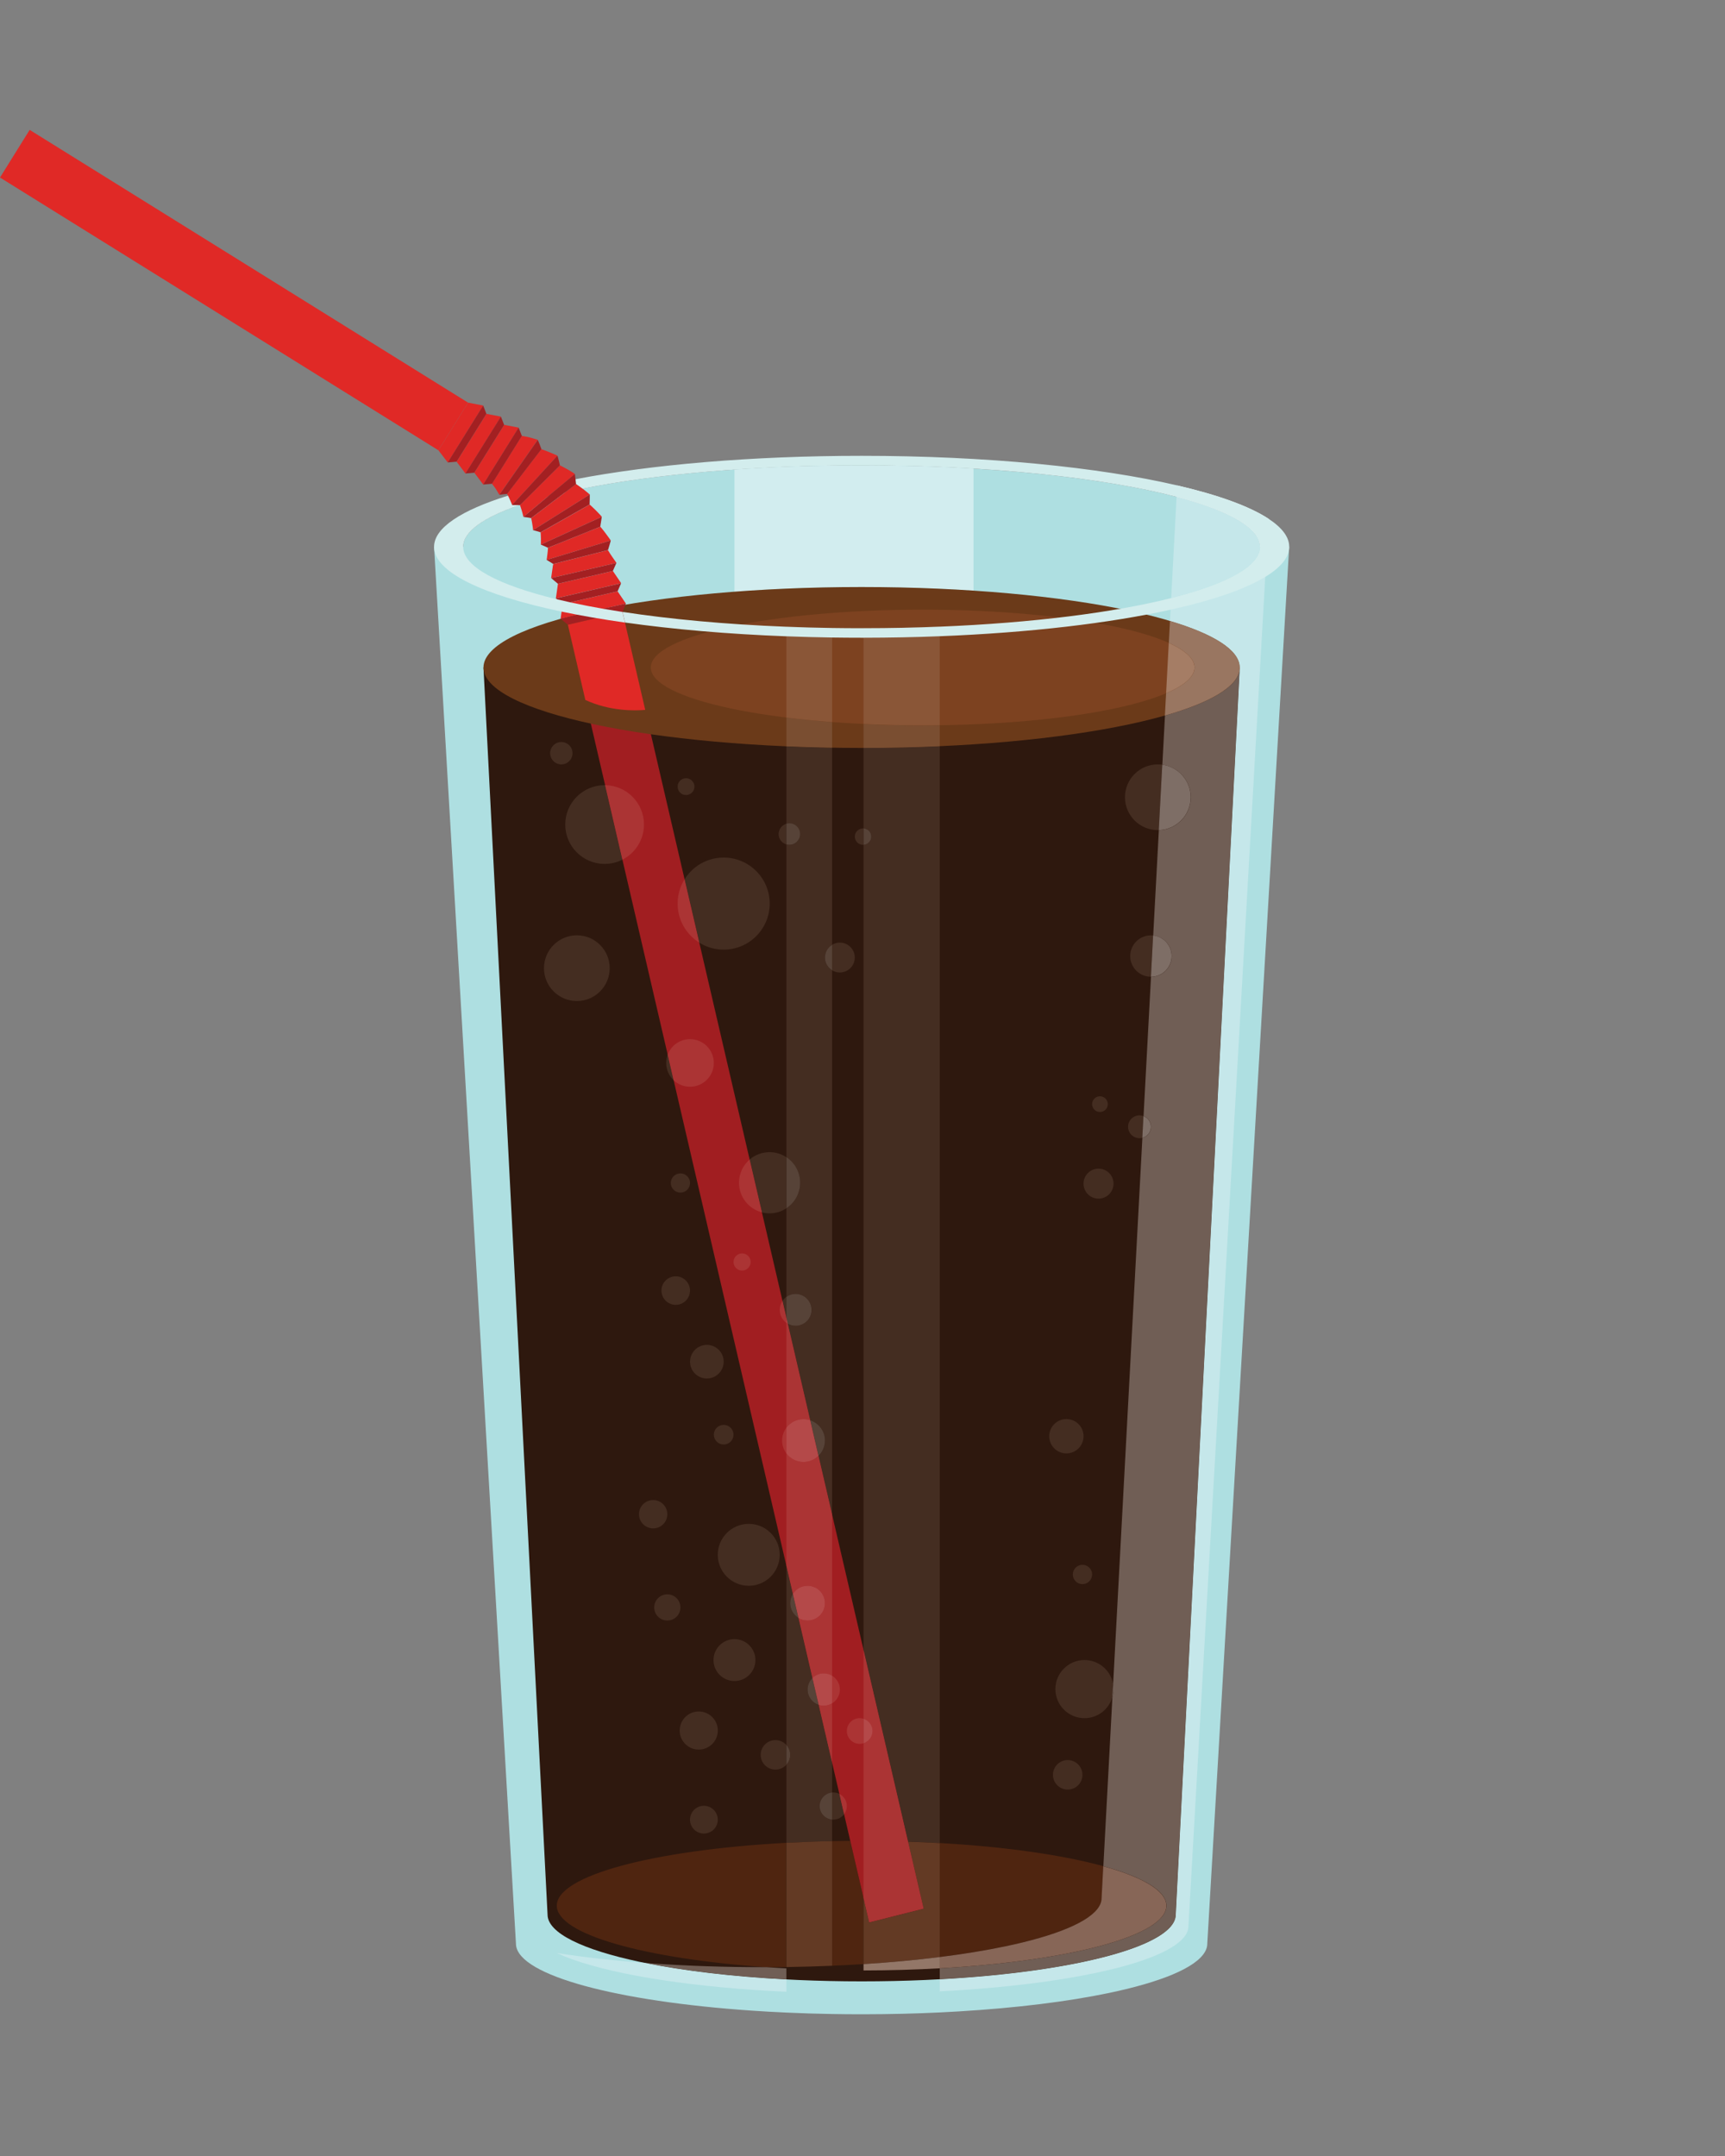 <?xml version="1.0" encoding="utf-8"?>
<!-- Generator: Adobe Illustrator 25.3.1, SVG Export Plug-In . SVG Version: 6.00 Build 0)  -->
<svg version="1.1" id="Layer_1" xmlns="http://www.w3.org/2000/svg" xmlns:xlink="http://www.w3.org/1999/xlink" x="0px" y="0px"
	 viewBox="0 0 400 500" style="enable-background:new 0 0 400 500;" xml:space="preserve">
<rect x="0" y="0" width="400" height="500" fill="#808080" stroke="none"/>
<style type="text/css">
	.st0{fill:#AEDFE1;}
	.st1{fill:#2E180E;}
	.st2{fill:#4F2510;}
	.st3{fill:#D2EDEF;}
	.st4{fill:#A11E21;}
	.st5{fill:#6B3A19;}
	.st6{fill:#7D4220;}
	.st7{fill:#E02926;}
	.st8{fill:#A32022;}
	.st9{fill:#D3EDED;}
	.st10{fill:#442D21;}
	.st11{fill:#AB3434;}
	.st12{fill:#C5E7EA;}
	.st13{fill:#705E55;}
	.st14{fill:#FFFFFF;}
	.st15{fill:#876657;}
	.st16{fill:#997661;}
	.st17{fill:#A57D65;}
	.st18{fill:#7E6E66;}
	.st19{fill:#633A24;}
	.st20{fill:#7A4E31;}
	.st21{fill:#8A5637;}
	.st22{fill:#574338;}
	.st23{fill:#B44949;}
	.st24{fill:#937768;}
</style>
<g>
	<path class="st0" d="M100.65,126.81l18.99,323.93l0,0c0,0.13,0.01,0.26,0.02,0.39v0.01c0.82,7.05,23.41,12.99,54.55,15.14
		c2.65,0.18,5.37,0.34,8.13,0.46c3.46,0.16,6.99,0.27,10.6,0.33c2.26,0.04,4.54,0.06,6.85,0.06c0.15,0,0.29,0,0.44,0
		c6.07-0.01,11.99-0.15,17.67-0.42c1.48-0.07,2.95-0.15,4.41-0.24c13.38-0.8,25.31-2.29,34.8-4.27c12.06-2.52,20.17-5.84,22.29-9.53
		c0.29-0.5,0.47-1.02,0.53-1.53v-0.04c0.01-0.12,0.02-0.24,0.02-0.36l18.96-323.39l0.03-0.54L100.65,126.81"/>
	<path class="st1" d="M287.48,154.8l-14.85,289.22c0,8.55-32.61,15.48-72.83,15.48s-72.83-6.93-72.83-15.48L112.11,154.8H287.48"/>
	<path class="st2" d="M177.72,456.22c-28.23-1.97-48.61-7.62-48.61-14.28c0-7.02,22.63-12.91,53.23-14.57v28.81
		C180.82,456.2,179.28,456.22,177.72,456.22 M192.95,455.88v-28.9c1.39-0.03,2.8-0.05,4.21-0.06l3.08,13.25v15.32
		c-0.44,0.03-0.88,0.06-1.32,0.08C196.96,455.69,194.97,455.8,192.95,455.88 M217.91,453.86v-26.44c15.3,0.86,28.56,2.78,37.94,5.37
		l-0.39,7.36c0,0.12-0.01,0.24-0.02,0.35v0.04l0,0c-0.06,0.51-0.23,1.01-0.51,1.5c-2.08,3.62-10.03,6.87-21.86,9.34
		C228.53,452.33,223.44,453.16,217.91,453.86"/>
	<path class="st0" d="M107.41,126.81c0,8.32,26.33,15.39,62.9,17.9c9.26,0.64,19.17,0.98,29.48,0.98c9.01,0,17.72-0.26,25.95-0.76
		c15.42-0.92,29.17-2.64,40.11-4.93c13.9-2.91,23.25-6.73,25.69-10.98c0.42-0.73,0.63-1.47,0.63-2.22s-0.22-1.49-0.63-2.22
		c-2.44-4.25-11.79-8.07-25.69-10.98c-10.93-2.28-24.69-4-40.11-4.92c-8.23-0.49-16.94-0.76-25.95-0.76
		c-10.31,0-20.23,0.34-29.48,0.98C133.74,111.42,107.41,118.48,107.41,126.81"/>
	<path class="st3" d="M170.31,137.23V108.9c9.26-0.64,19.17-0.98,29.48-0.98c9.01,0,17.72,0.26,25.95,0.76v28.3
		c-8.2-0.54-16.92-0.83-25.95-0.83C189.45,136.15,179.53,136.53,170.31,137.23"/>
	<path class="st4" d="M149.62,164.63l64.55,278l-12.62,3.18l-65.82-283.48C141.44,164.96,147.14,164.85,149.62,164.63"/>
	<path class="st5" d="M112.11,154.8c0,10.3,39.26,18.65,87.68,18.65s87.68-8.35,87.68-18.65c0-10.3-39.26-18.66-87.68-18.66
		S112.11,144.5,112.11,154.8"/>
	<path class="st6" d="M150.91,154.8c0,7.41,28.22,13.41,63.04,13.41s63.04-6,63.04-13.41s-28.22-13.41-63.04-13.41
		S150.91,147.39,150.91,154.8"/>
	<path class="st7" d="M0,41.17l101.66,63.26l6.88-11.05L6.88,30.12L0,41.17"/>
	<path class="st7" d="M145.13,139.97l-7.57,1.76l-7.57,1.76l0.48-3.39l6.37-1.48l6.37-1.48L145.13,139.97"/>
	<path class="st8" d="M144.35,141.94l-12.68,2.94l-1.69-1.4l7.57-1.76l7.57-1.76L144.35,141.94"/>
	<path class="st7" d="M144.04,135.25l-7.57,1.76l-7.57,1.76l0.48-3.39l6.37-1.48l6.37-1.48L144.04,135.25"/>
	<path class="st8" d="M143.2,137.14l-6.37,1.48l-6.37,1.48l-1.57-1.32l7.57-1.76l7.57-1.76L143.2,137.14"/>
	<path class="st7" d="M142.94,130.54l-7.57,1.76l-7.57,1.76c0,0,0.12-0.85,0.24-1.7c0.03-0.21,0.06-0.42,0.09-0.62
		c0.01-0.05,0.01-0.1,0.02-0.15c0-0.02,0.01-0.05,0.01-0.07c0-0.01,0-0.02,0-0.04v-0.02v-0.01c0.01-0.07,0.03-0.15,0.04-0.21
		c0.05-0.26,0.09-0.44,0.09-0.44l6.34-1.61l6.34-1.61c0,0,0.13,0.21,0.33,0.53c0.05,0.08,0.1,0.17,0.16,0.26l0.01,0.02l0.01,0.02
		l0.02,0.03c0.01,0.02,0.03,0.04,0.04,0.06c0.03,0.04,0.05,0.08,0.08,0.12c0.11,0.17,0.23,0.34,0.35,0.52
		C142.46,129.83,142.94,130.54,142.94,130.54"/>
	<path class="st8" d="M142.11,132.42l-6.37,1.48l-6.37,1.48l-1.57-1.32l7.57-1.76l7.57-1.76L142.11,132.42"/>
	<path class="st7" d="M141.63,125.35l-7.44,2.25l-7.44,2.26c0,0,0.01-0.04,0.02-0.12c0.01-0.04,0.01-0.09,0.02-0.14
		c0.01-0.05,0.02-0.11,0.03-0.18c0.04-0.26,0.09-0.61,0.12-0.96c0.01-0.09,0.02-0.18,0.03-0.26c0.01-0.09,0.02-0.17,0.03-0.26
		c0.01-0.17,0.03-0.32,0.04-0.46c0.01-0.13,0.02-0.25,0.02-0.33s0.01-0.12,0.01-0.12l6.07-2.44l6.07-2.44c0,0,0.04,0.05,0.11,0.13
		c0.07,0.08,0.17,0.2,0.29,0.35s0.25,0.32,0.4,0.5c0.07,0.09,0.15,0.19,0.22,0.29s0.15,0.2,0.23,0.3c0.31,0.4,0.6,0.81,0.82,1.12
		c0.06,0.08,0.11,0.15,0.15,0.21s0.08,0.12,0.11,0.16C141.6,125.29,141.63,125.35,141.63,125.35"/>
	<path class="st8" d="M140.97,127.57l-6.34,1.61l-6.34,1.61c0,0-0.02-0.02-0.07-0.04c-0.04-0.03-0.1-0.07-0.17-0.11
		c-0.15-0.09-0.34-0.21-0.53-0.33s-0.39-0.23-0.53-0.32c-0.15-0.08-0.24-0.14-0.24-0.14l7.44-2.26l7.44-2.25
		c0,0-0.04,0.14-0.09,0.35c-0.06,0.21-0.13,0.49-0.22,0.77c-0.08,0.28-0.17,0.56-0.23,0.76c-0.03,0.1-0.06,0.19-0.08,0.25
		C140.99,127.54,140.97,127.57,140.97,127.57"/>
	<path class="st7" d="M139.56,119.85l-7.07,3.23l-7.07,3.22c0,0,0-0.17,0.01-0.44c0.01-0.27,0-0.62,0-0.97
		c0-0.09-0.01-0.18-0.01-0.27s-0.01-0.17-0.01-0.26c0-0.09-0.01-0.17-0.01-0.24c0-0.04,0-0.08,0-0.11c0-0.04-0.01-0.07-0.01-0.1
		c-0.02-0.27-0.03-0.45-0.03-0.45l5.69-3.22l5.69-3.23c0,0,0.18,0.17,0.46,0.42c0.03,0.03,0.07,0.06,0.11,0.1s0.07,0.07,0.11,0.11
		c0.08,0.07,0.16,0.15,0.24,0.23s0.17,0.17,0.26,0.25c0.09,0.09,0.18,0.17,0.27,0.26c0.35,0.36,0.71,0.72,0.96,1
		C139.39,119.66,139.56,119.85,139.56,119.85"/>
	<path class="st8" d="M139.2,122.15l-6.07,2.44l-6.07,2.44c0,0-0.1-0.05-0.26-0.12c-0.08-0.04-0.17-0.08-0.26-0.12
		c-0.05-0.02-0.1-0.05-0.15-0.07s-0.1-0.05-0.16-0.07c-0.21-0.09-0.41-0.18-0.57-0.24c-0.08-0.03-0.14-0.06-0.19-0.08
		c-0.05-0.02-0.07-0.03-0.07-0.03l7.07-3.22l7.07-3.23c0,0,0,0.04-0.01,0.1s-0.02,0.15-0.04,0.26c-0.03,0.22-0.07,0.51-0.12,0.79
		c-0.01,0.07-0.02,0.14-0.03,0.21s-0.02,0.14-0.04,0.21c-0.02,0.13-0.04,0.26-0.06,0.37C139.23,122.01,139.2,122.15,139.2,122.15"/>
	<path class="st7" d="M136.77,114.68l-6.58,4.14l-6.58,4.14c0,0,0-0.04-0.01-0.12c0-0.04-0.01-0.08-0.01-0.14
		c0-0.03-0.01-0.06-0.01-0.09s-0.01-0.06-0.01-0.09c-0.02-0.13-0.04-0.28-0.06-0.45c-0.01-0.08-0.02-0.17-0.04-0.25
		c-0.01-0.09-0.03-0.17-0.04-0.26c-0.03-0.18-0.06-0.35-0.08-0.52c-0.03-0.16-0.06-0.32-0.09-0.45s-0.05-0.24-0.06-0.32
		c-0.02-0.08-0.03-0.12-0.03-0.12l5.21-3.95l5.21-3.96c0,0,0.05,0.04,0.14,0.1s0.21,0.15,0.37,0.26c0.15,0.11,0.33,0.24,0.52,0.37
		c0.19,0.14,0.39,0.29,0.59,0.44c0.1,0.08,0.2,0.15,0.3,0.23s0.19,0.15,0.28,0.23c0.18,0.15,0.36,0.29,0.5,0.41
		c0.04,0.03,0.07,0.06,0.11,0.09c0.03,0.03,0.06,0.05,0.09,0.08c0.06,0.05,0.11,0.09,0.15,0.13
		C136.72,114.64,136.77,114.68,136.77,114.68"/>
	<path class="st8" d="M136.72,117l-5.69,3.23l-5.69,3.22c0,0-0.11-0.03-0.27-0.09c-0.16-0.05-0.38-0.12-0.6-0.18
		c-0.11-0.03-0.22-0.06-0.32-0.09s-0.2-0.05-0.28-0.07c-0.16-0.04-0.27-0.07-0.27-0.07l6.58-4.14l6.58-4.14c0,0,0,0.15,0,0.37
		c0,0.11,0,0.24,0,0.37c0,0.14,0,0.28-0.01,0.43c-0.01,0.29-0.01,0.58-0.02,0.8C136.73,116.86,136.72,117,136.72,117"/>
	<path class="st7" d="M133.32,109.93l-5.97,4.97l-5.97,4.98c0,0-0.04-0.17-0.11-0.42c-0.02-0.06-0.03-0.13-0.05-0.21
		c-0.01-0.04-0.02-0.07-0.03-0.11s-0.02-0.08-0.03-0.12c-0.05-0.16-0.09-0.33-0.14-0.5c-0.01-0.04-0.03-0.09-0.04-0.13
		s-0.03-0.09-0.04-0.13c-0.03-0.08-0.05-0.17-0.08-0.25c-0.05-0.16-0.1-0.31-0.14-0.44c-0.09-0.26-0.15-0.43-0.15-0.43l9.27-9.22
		c0,0,0.22,0.11,0.55,0.28c0.17,0.09,0.35,0.19,0.56,0.3c0.1,0.06,0.21,0.12,0.32,0.17c0.05,0.03,0.11,0.06,0.16,0.09
		s0.11,0.06,0.16,0.09c0.22,0.13,0.44,0.25,0.64,0.37c0.05,0.03,0.1,0.06,0.15,0.09s0.1,0.06,0.14,0.09
		c0.09,0.06,0.18,0.11,0.26,0.16C133.1,109.79,133.32,109.93,133.32,109.93"/>
	<path class="st8" d="M133.58,112.24l-5.21,3.96l-5.21,3.95c0,0-0.11-0.02-0.28-0.05c-0.08-0.01-0.18-0.03-0.29-0.05
		c-0.1-0.02-0.21-0.04-0.33-0.05c-0.22-0.03-0.45-0.06-0.61-0.08c-0.08-0.01-0.15-0.02-0.2-0.03c-0.05-0.01-0.08-0.01-0.08-0.01
		l5.97-4.98l5.97-4.97c0,0,0,0.04,0.01,0.1s0.02,0.15,0.03,0.26c0.03,0.22,0.07,0.51,0.1,0.8c0.02,0.14,0.03,0.29,0.04,0.42
		c0.01,0.14,0.03,0.26,0.04,0.37C133.57,112.09,133.58,112.24,133.58,112.24"/>
	<path class="st7" d="M129.26,105.68l-5.26,5.73l-5.26,5.73c0,0-0.02-0.04-0.04-0.11c-0.03-0.07-0.07-0.17-0.12-0.3
		c-0.05-0.12-0.11-0.26-0.17-0.42c-0.03-0.08-0.07-0.16-0.1-0.24c-0.03-0.08-0.07-0.16-0.11-0.24c-0.07-0.16-0.15-0.33-0.22-0.48
		s-0.14-0.29-0.2-0.41s-0.11-0.22-0.15-0.29s-0.06-0.11-0.06-0.11l3.98-5.19l3.98-5.19c0,0,0.06,0.02,0.16,0.06
		c0.1,0.04,0.25,0.09,0.42,0.15c0.17,0.07,0.38,0.14,0.6,0.23c0.22,0.09,0.45,0.18,0.68,0.27c0.12,0.05,0.23,0.09,0.35,0.14
		c0.11,0.05,0.23,0.1,0.33,0.14c0.22,0.09,0.42,0.18,0.6,0.26c0.17,0.08,0.32,0.15,0.42,0.19
		C129.21,105.65,129.26,105.68,129.26,105.68"/>
	<path class="st8" d="M129.83,107.93l-9.27,9.22c0,0-0.11,0-0.28-0.01s-0.4-0.01-0.63-0.01c-0.23,0-0.45-0.01-0.62,0
		c-0.17,0-0.28,0-0.28,0l5.26-5.73l5.26-5.73c0,0,0.04,0.14,0.1,0.35c0.06,0.21,0.13,0.49,0.2,0.78c0.07,0.28,0.14,0.56,0.19,0.77
		C129.8,107.79,129.83,107.93,129.83,107.93"/>
	<path class="st7" d="M124.68,102l-4.45,6.37l-4.45,6.37c0,0-0.01-0.01-0.02-0.03c-0.01-0.02-0.02-0.05-0.04-0.08
		c-0.04-0.07-0.09-0.16-0.16-0.27c-0.07-0.11-0.14-0.25-0.23-0.39c-0.09-0.14-0.18-0.29-0.27-0.44c-0.02-0.04-0.05-0.08-0.07-0.11
		c-0.01-0.02-0.02-0.04-0.03-0.06l-0.02-0.03l-0.02-0.03c-0.06-0.08-0.13-0.17-0.19-0.25c-0.12-0.16-0.23-0.31-0.33-0.44
		c-0.19-0.26-0.32-0.43-0.32-0.43l3.46-5.55l3.46-5.55c0,0,0.21,0.04,0.53,0.1c0.16,0.03,0.34,0.07,0.54,0.1
		c0.1,0.02,0.2,0.04,0.3,0.06c0.01,0,0.03,0.01,0.04,0.01l0.05,0.01c0.03,0.01,0.06,0.02,0.09,0.02c0.06,0.02,0.12,0.03,0.18,0.05
		c0.24,0.06,0.49,0.13,0.72,0.19c0.23,0.06,0.44,0.13,0.62,0.18s0.34,0.1,0.44,0.13c0.05,0.02,0.09,0.03,0.12,0.04
		C124.67,102,124.68,102,124.68,102"/>
	<path class="st8" d="M125.55,104.16l-3.98,5.19l-3.98,5.19c0,0-0.46,0.04-0.9,0.09c-0.45,0.06-0.89,0.12-0.89,0.12l4.45-6.37
		l4.45-6.37c0,0,0.23,0.54,0.45,1.08C125.35,103.62,125.55,104.16,125.55,104.16"/>
	<path class="st7" d="M120.27,99.17l-4.11,6.6l-4.11,6.6l-2.06-2.74l3.46-5.55l3.46-5.55L120.27,99.17"/>
	<path class="st8" d="M121.01,101.09l-3.46,5.55l-3.46,5.55l-2.05,0.18l4.11-6.6l4.11-6.6L121.01,101.09"/>
	<path class="st7" d="M116.16,96.62l-4.11,6.6l-4.11,6.6l-2.06-2.74l3.46-5.55l3.46-5.55L116.16,96.62"/>
	<path class="st8" d="M116.9,98.53l-3.46,5.55l-3.46,5.55l-2.05,0.18l4.11-6.6l4.11-6.6L116.9,98.53"/>
	<path class="st7" d="M112.05,94.05l-4.11,6.6l-4.11,6.6l-2.17-2.82l3.45-5.54l3.43-5.51L112.05,94.05"/>
	<path class="st8" d="M112.79,95.97l-3.46,5.55l-3.46,5.55l-2.05,0.18l4.11-6.6l4.11-6.6L112.79,95.97"/>
	<path class="st7" d="M144.35,141.94l5.27,22.69c-2.48,0.22-8.18,0.33-13.89-2.3l-4.05-17.45L144.35,141.94"/>
	<path class="st9" d="M117.79,114.95c0.06,0.12,0.13,0.25,0.2,0.4s0.14,0.31,0.22,0.48c0.04,0.08,0.07,0.16,0.11,0.24
		c0.03,0.08,0.07,0.16,0.1,0.24c0.06,0.15,0.12,0.29,0.17,0.42c0.05,0.12,0.09,0.23,0.12,0.3c0.03,0.07,0.04,0.11,0.04,0.11
		s0.11,0,0.28,0s0.39,0,0.62,0s0.45,0.01,0.63,0.01c0.05,0,0.09,0,0.12,0.01c-8.25,2.83-12.99,6.13-12.99,9.66
		c0,4.63,8.17,8.88,21.72,12.16c4.51,1.09,9.63,2.08,15.23,2.94l-0.01,0.03l0.57,2.43c-5.28-0.75-10.2-1.6-14.7-2.54
		c-18.25-3.83-29.57-9.15-29.57-15.03C100.65,122.41,106.97,118.33,117.79,114.95"/>
	<path class="st10" d="M200.13,195.93c-1.06,0-1.91-0.86-1.91-1.91s0.86-1.91,1.91-1.91c0.04,0,0.07,0,0.11,0v3.82
		C200.2,195.93,200.16,195.93,200.13,195.93"/>
	<path class="st10" d="M167.81,220.23c-2.08,0-4.02-0.59-5.66-1.62l-3.41-14.69c1.88-3.03,5.24-5.04,9.07-5.04
		c5.89,0,10.67,4.78,10.67,10.67C178.48,215.45,173.7,220.23,167.81,220.23"/>
	<path class="st11" d="M162.15,218.61c-3.01-1.89-5.02-5.24-5.02-9.06c0-2.07,0.59-4,1.61-5.64L162.15,218.61"/>
	<path class="st10" d="M194.75,225.53c-0.66,0-1.28-0.18-1.8-0.51v-5.91c0.53-0.32,1.14-0.51,1.8-0.51c1.91,0,3.46,1.55,3.46,3.46
		C198.21,223.98,196.66,225.53,194.75,225.53"/>
	<path class="st10" d="M182.35,195.84c-1.04-0.3-1.8-1.27-1.8-2.4c0-1.14,0.76-2.1,1.8-2.41V195.84"/>
	<path class="st10" d="M140.2,200.35c-5.04,0-9.13-4.09-9.13-9.13c0-5.04,4.09-9.13,9.13-9.13c0.04,0,0.07,0,0.11,0l4.01,17.28
		C143.08,200,141.68,200.35,140.2,200.35"/>
	<path class="st11" d="M144.32,199.37l-4.01-17.28c4.99,0.06,9.02,4.12,9.02,9.13C149.33,194.78,147.29,197.86,144.32,199.37"/>
	<path class="st10" d="M156.2,250.51c-1.06-1-1.72-2.43-1.72-4c0-0.67,0.12-1.32,0.34-1.92L156.2,250.51"/>
	<path class="st11" d="M160,252.03c-1.48,0-2.82-0.58-3.81-1.52l-1.37-5.92c0.78-2.1,2.8-3.6,5.18-3.6c3.05,0,5.52,2.47,5.52,5.52
		C165.53,249.56,163.05,252.03,160,252.03"/>
	<path class="st10" d="M178.45,281.39c-0.61,0-1.21-0.08-1.78-0.23l-2.85-12.25c1.24-1.07,2.86-1.71,4.62-1.71
		c1.44,0,2.78,0.43,3.89,1.16v11.87C181.23,280.96,179.89,281.39,178.45,281.39"/>
	<path class="st11" d="M176.68,281.16c-3.06-0.79-5.32-3.57-5.32-6.87c0-2.15,0.96-4.08,2.47-5.38L176.68,281.16"/>
	<path class="st10" d="M156.69,302.61c-1.83,0-3.31-1.48-3.31-3.31s1.48-3.31,3.31-3.31s3.31,1.48,3.31,3.31
		C160,301.13,158.52,302.61,156.69,302.61"/>
	<path class="st10" d="M163.91,319.69c-2.16,0-3.9-1.75-3.9-3.9s1.75-3.9,3.9-3.9s3.9,1.75,3.9,3.9S166.06,319.69,163.91,319.69"/>
	<path class="st10" d="M182.35,305.59l-0.9-3.9c0.24-0.36,0.55-0.67,0.9-0.93V305.59"/>
	<path class="st11" d="M182.35,306.78c-0.94-0.67-1.54-1.77-1.54-3.01c0-0.77,0.24-1.49,0.64-2.08l0.9,3.9V306.78"/>
	<path class="st11" d="M172.08,294.66c-1.1,0-1.99-0.89-1.99-1.99c0-1.1,0.89-1.99,1.99-1.99s1.99,0.89,1.99,1.99
		C174.06,293.77,173.18,294.66,172.08,294.66"/>
	<path class="st10" d="M157.78,276.58c-1.23,0-2.23-1-2.23-2.23s1-2.23,2.23-2.23s2.23,1,2.23,2.23
		C160,275.59,159.01,276.58,157.78,276.58"/>
	<path class="st11" d="M182.35,337.06c-0.62-0.83-0.99-1.86-0.99-2.98c0-1.12,0.37-2.15,0.99-2.98V337.06"/>
	<path class="st10" d="M167.81,335c-1.26,0-2.28-1.02-2.28-2.28s1.02-2.28,2.28-2.28s2.28,1.02,2.28,2.28S169.07,335,167.81,335"/>
	<path class="st10" d="M173.62,367.76c-3.96,0-7.18-3.21-7.18-7.18c0-3.96,3.21-7.18,7.18-7.18c3.97,0,7.18,3.21,7.18,7.18
		C180.8,364.55,177.59,367.76,173.62,367.76"/>
	<path class="st10" d="M170.31,389.85c-2.68,0-4.86-2.18-4.86-4.86s2.18-4.86,4.86-4.86s4.86,2.18,4.86,4.86
		S172.99,389.85,170.31,389.85"/>
	<path class="st10" d="M154.74,375.82c-1.68,0-3.04-1.36-3.04-3.04c0-1.68,1.36-3.04,3.04-3.04s3.04,1.36,3.04,3.04
		C157.78,374.46,156.42,375.82,154.74,375.82"/>
	<path class="st10" d="M151.46,354.45c-1.81,0-3.29-1.47-3.29-3.29c0-1.81,1.47-3.28,3.29-3.28c1.81,0,3.28,1.47,3.28,3.28
		C154.74,352.98,153.27,354.45,151.46,354.45"/>
	<path class="st11" d="M199.35,404.42c-1.65,0-2.98-1.33-2.98-2.98c0-1.65,1.33-2.98,2.98-2.98c0.31,0,0.6,0.05,0.88,0.13v5.7
		C199.96,404.38,199.66,404.42,199.35,404.42"/>
	<path class="st10" d="M179.81,410.39c-1.89,0-3.42-1.53-3.42-3.42s1.53-3.42,3.42-3.42c1.01,0,1.91,0.44,2.54,1.13v4.59
		C181.72,409.95,180.81,410.39,179.81,410.39"/>
	<path class="st10" d="M162.03,405.75c-2.44,0-4.42-1.98-4.42-4.42s1.98-4.42,4.42-4.42s4.42,1.98,4.42,4.42
		S164.47,405.75,162.03,405.75"/>
	<path class="st10" d="M163.22,425.22c-1.78,0-3.22-1.44-3.22-3.22s1.44-3.22,3.22-3.22s3.22,1.44,3.22,3.22
		C166.45,423.78,165,425.22,163.22,425.22"/>
	<path class="st10" d="M193.21,422c-0.09,0-0.18,0-0.27-0.01v-6.29c0.09-0.01,0.18-0.01,0.27-0.01c0.51,0,0.99,0.12,1.41,0.33
		l1.1,4.73C195.15,421.51,194.24,422,193.21,422"/>
	<path class="st11" d="M195.73,420.75l-1.1-4.73c1.03,0.52,1.74,1.59,1.74,2.82C196.37,419.56,196.13,420.22,195.73,420.75"/>
	<path class="st11" d="M192.95,395.03v-6.41c1.08,0.66,1.8,1.85,1.8,3.2S194.03,394.37,192.95,395.03"/>
	<path class="st10" d="M159.08,184.38c-1.08,0-1.95-0.87-1.95-1.95s0.87-1.95,1.95-1.95s1.95,0.87,1.95,1.95
		C161.03,183.5,160.16,184.38,159.08,184.38"/>
	<path class="st10" d="M130.17,177.27c-1.43,0-2.6-1.16-2.6-2.6c0-1.43,1.16-2.59,2.6-2.59c1.43,0,2.59,1.16,2.59,2.59
		C132.76,176.11,131.6,177.27,130.17,177.27"/>
	<path class="st10" d="M133.76,232.15c-4.21,0-7.62-3.41-7.62-7.62s3.41-7.62,7.62-7.62s7.62,3.41,7.62,7.62
		S137.97,232.15,133.76,232.15"/>
	<path class="st10" d="M268.48,192.51c-4.21,0-7.62-3.41-7.62-7.62c0-4.21,3.41-7.62,7.62-7.62c0.35,0,0.69,0.02,1.03,0.07
		l-0.81,15.17C268.63,192.51,268.56,192.51,268.48,192.51"/>
	<path class="st10" d="M266.88,226.52c-2.65,0-4.8-2.15-4.8-4.8c0-2.65,2.15-4.8,4.8-4.8c0.17,0,0.34,0.01,0.51,0.03L266.88,226.52
		L266.88,226.52"/>
	<path class="st10" d="M264.23,263.96c-1.46,0-2.65-1.19-2.65-2.65s1.19-2.65,2.65-2.65c0.33,0,0.64,0.06,0.92,0.17l-0.27,5.05
		C264.67,263.93,264.45,263.96,264.23,263.96"/>
	<path class="st10" d="M254.73,277.98c-1.92,0-3.48-1.56-3.48-3.48s1.56-3.48,3.48-3.48s3.48,1.56,3.48,3.48
		C258.21,276.43,256.65,277.98,254.73,277.98"/>
	<path class="st10" d="M255.06,257.88c-1.01,0-1.82-0.81-1.82-1.82c0-1.01,0.82-1.82,1.82-1.82s1.82,0.82,1.82,1.82
		C256.89,257.07,256.07,257.88,255.06,257.88"/>
	<path class="st10" d="M247.28,337.06c-2.2,0-3.98-1.78-3.98-3.98s1.78-3.98,3.98-3.98s3.98,1.78,3.98,3.98
		C251.25,335.28,249.47,337.06,247.28,337.06"/>
	<path class="st10" d="M251.01,367.38c-1.24,0-2.24-1-2.24-2.24s1-2.24,2.24-2.24s2.24,1,2.24,2.24
		C253.24,366.37,252.24,367.38,251.01,367.38"/>
	<path class="st10" d="M251.47,398.46c-3.72,0-6.74-3.02-6.74-6.74s3.02-6.74,6.74-6.74c3.32,0,6.07,2.39,6.63,5.54l-0.17,3.09
		C257.12,396.42,254.54,398.46,251.47,398.46"/>
	<path class="st10" d="M247.58,415.02c-1.89,0-3.42-1.53-3.42-3.42s1.53-3.42,3.42-3.42s3.42,1.53,3.42,3.42
		C251.01,413.49,249.47,415.02,247.58,415.02"/>
	<path class="st12" d="M182.35,461.91c-2.58-0.12-5.11-0.26-7.58-0.43c-20.47-1.41-37.06-4.54-45.65-8.55
		c6.16,0.96,13.03,1.74,20.43,2.3c9.03,1.83,20.28,3.17,32.8,3.83L182.35,461.91"/>
	<path class="st13" d="M182.35,459.05c-12.52-0.65-23.76-2-32.8-3.83c0.73,0.06,1.46,0.11,2.2,0.16c7.88,0.54,16.32,0.83,25.09,0.83
		c0.3,0,0.59,0,0.89,0c1.52,0.11,3.06,0.2,4.62,0.28L182.35,459.05"/>
	<path class="st14" d="M293.77,126.81h-1.6c0-0.75-0.22-1.49-0.63-2.22c-2-3.49-8.68-6.7-18.71-9.34l0,0l0.14-2.67
		c9.46,2.2,16.75,4.83,21.17,7.73L293.77,126.81"/>
	<path class="st12" d="M217.91,461.81v-2.79c31.46-1.71,54.72-7.78,54.72-15l14.83-288.8c0.01-0.14,0.02-0.28,0.02-0.42
		c0-4.03-5.99-7.75-16.18-10.8l0.14-2.61l0.15-2.69c10.73-2.7,17.88-6.03,19.97-9.66c0.42-0.73,0.63-1.47,0.63-2.22h1.6l-0.4,6.99
		l-17.81,312.87c0,0.11-0.01,0.23-0.02,0.34v0.04l0,0c-0.06,0.49-0.22,0.98-0.5,1.46c-2.02,3.52-9.75,6.68-21.25,9.08
		c-9.04,1.89-20.42,3.31-33.18,4.07C219.72,461.71,218.82,461.76,217.91,461.81"/>
	<path class="st13" d="M217.91,459.02v-2.55c30.26-1.7,52.57-7.56,52.57-14.53c0-3.45-5.45-6.62-14.63-9.15l2.1-39.17
		c0.18-0.6,0.27-1.24,0.27-1.89c0-0.41-0.04-0.8-0.1-1.19l6.78-126.66c1.15-0.29,2-1.33,2-2.57c0-1.14-0.72-2.11-1.73-2.48
		l1.73-32.3c2.65,0,4.8-2.15,4.8-4.8c0-2.48-1.88-4.52-4.29-4.78l1.31-24.43c4.11-0.12,7.4-3.48,7.4-7.62
		c0-3.86-2.87-7.05-6.59-7.55l0.61-11.4c10.54-3.01,16.92-6.71,17.33-10.73l-14.83,288.8C272.62,451.24,249.37,457.31,217.91,459.02
		"/>
	<path class="st15" d="M217.91,456.47v-2.61c5.54-0.69,10.62-1.53,15.14-2.47c11.83-2.47,19.79-5.73,21.86-9.34
		c0.28-0.49,0.46-1,0.51-1.5l0,0v-0.04c0.01-0.12,0.02-0.23,0.02-0.35l0.39-7.36c9.17,2.53,14.63,5.71,14.63,9.15
		C270.47,448.91,248.16,454.77,217.91,456.47"/>
	<path class="st12" d="M271.58,138.69l1.25-23.45c10.03,2.65,16.71,5.85,18.71,9.34c0.42,0.73,0.63,1.47,0.63,2.22
		s-0.22,1.49-0.63,2.22C289.46,132.67,282.31,135.99,271.58,138.69"/>
	<path class="st16" d="M270.12,165.95l0.28-5.17c4.22-1.8,6.59-3.83,6.59-5.98c0-2.04-2.14-3.97-5.96-5.7l0.27-5.1
		c10.19,3.05,16.18,6.78,16.18,10.8c0,0.14-0.01,0.28-0.02,0.42C287.04,159.24,280.66,162.94,270.12,165.95"/>
	<path class="st17" d="M270.4,160.78l0.62-11.68c3.82,1.73,5.96,3.66,5.96,5.7C276.98,156.95,274.61,158.98,270.4,160.78"/>
	<path class="st18" d="M268.7,192.51l0.81-15.17c3.72,0.5,6.59,3.69,6.59,7.55C276.1,189.03,272.81,192.39,268.7,192.51"/>
	<path class="st18" d="M266.88,226.52l0.51-9.58c2.41,0.26,4.29,2.3,4.29,4.78C271.68,224.37,269.53,226.52,266.88,226.52"/>
	<path class="st18" d="M264.88,263.88l0.27-5.05c1.01,0.37,1.73,1.35,1.73,2.48C266.88,262.55,266.03,263.59,264.88,263.88"/>
	<path class="st18" d="M257.94,393.62l0.17-3.09c0.07,0.39,0.1,0.79,0.1,1.19C258.21,392.38,258.12,393.02,257.94,393.62"/>
	<path class="st10" d="M217.91,427.41c-2.4-0.13-4.85-0.24-7.35-0.32l-10.32-44.46v-186.7c1.01-0.06,1.8-0.89,1.8-1.91
		s-0.8-1.85-1.8-1.91v-18.65c6.05-0.01,11.96-0.14,17.67-0.4L217.91,427.41"/>
	<path class="st19" d="M200.24,455.5v-15.32l1.31,5.65l12.62-3.18l-3.61-15.54c2.5,0.08,4.94,0.19,7.35,0.32v26.44
		C212.42,454.54,206.5,455.1,200.24,455.5"/>
	<path class="st11" d="M201.55,445.82l-1.31-5.65v-35.88c1.21-0.38,2.1-1.51,2.1-2.85s-0.88-2.47-2.1-2.85v-15.96l10.32,44.46
		l3.61,15.54L201.55,445.82"/>
	<path class="st20" d="M200.24,173.46v-5.56c4.41,0.21,9,0.32,13.71,0.32c1.33,0,2.65-0.01,3.96-0.03v4.87
		C212.2,173.31,206.29,173.45,200.24,173.46"/>
	<path class="st21" d="M213.95,168.21c-4.71,0-9.29-0.11-13.71-0.32v-22.21c6.05,0,11.95-0.13,17.67-0.36v22.86
		C216.6,168.21,215.28,168.21,213.95,168.21"/>
	<path class="st22" d="M200.24,195.93v-3.82c1.01,0.06,1.8,0.89,1.8,1.91C202.04,195.04,201.24,195.87,200.24,195.93"/>
	<path class="st23" d="M200.24,404.29v-5.7c1.21,0.38,2.1,1.51,2.1,2.85C202.33,402.78,201.45,403.91,200.24,404.29"/>
	<path class="st24" d="M200.24,456.97v-1.47c6.26-0.4,12.19-0.95,17.67-1.64v2.61C212.26,456.79,206.34,456.96,200.24,456.97"/>
	<path class="st10" d="M182.35,427.38v-18.12c0.55-0.61,0.88-1.41,0.88-2.3c0-0.88-0.34-1.69-0.88-2.3v-41.54l1.51,6.5
		c-0.4,0.63-0.63,1.37-0.63,2.16c0,1.45,0.77,2.73,1.93,3.44l3.23,13.92c-0.69,0.68-1.13,1.63-1.13,2.68c0,1.66,1.08,3.07,2.58,3.56
		l3.11,13.4v6.91c-1.62,0.14-2.89,1.49-2.89,3.15s1.27,3.01,2.89,3.15v5C189.33,427.06,185.79,427.19,182.35,427.38 M192.95,351.24
		l-3.16-13.6c0.93-0.9,1.5-2.16,1.5-3.56c0-2.21-1.44-4.08-3.43-4.72l-5.19-22.37c0.54,0.31,1.16,0.48,1.83,0.48
		c2.04,0,3.7-1.66,3.7-3.7s-1.66-3.7-3.7-3.7c-0.8,0-1.55,0.26-2.15,0.69v-20.53c1.93-1.27,3.2-3.45,3.2-5.93
		c0-2.48-1.27-4.66-3.2-5.93v-72.52c0.22,0.06,0.46,0.1,0.7,0.1c1.38,0,2.5-1.12,2.5-2.5s-1.12-2.5-2.5-2.5
		c-0.24,0-0.48,0.03-0.7,0.1v-17.94c3.46,0.15,7,0.25,10.6,0.31v45.71c-0.99,0.61-1.66,1.7-1.66,2.95s0.66,2.35,1.66,2.95
		L192.95,351.24"/>
	<path class="st19" d="M182.35,456.18v-28.81c3.44-0.18,6.98-0.32,10.6-0.39v28.9C189.49,456.03,185.95,456.13,182.35,456.18"/>
	<path class="st11" d="M192.95,408.78l-3.11-13.4c0.37,0.12,0.76,0.19,1.17,0.19c0.71,0,1.38-0.2,1.94-0.54V408.78 M188.39,389.15
		l-3.23-13.92c0.61,0.37,1.33,0.59,2.1,0.59c2.23,0,4.03-1.81,4.03-4.03c0-2.23-1.8-4.03-4.03-4.03c-1.43,0-2.69,0.75-3.4,1.87
		l-1.51-6.5v-26.07c0.91,1.21,2.35,1.99,3.98,1.99c1.35,0,2.57-0.54,3.47-1.41l3.16,13.6v37.38c-0.57-0.34-1.23-0.54-1.94-0.54
		C189.99,388.08,189.06,388.49,188.39,389.15 M182.35,331.1v-24.32c0.11,0.07,0.21,0.14,0.33,0.21l5.19,22.37
		c-0.49-0.16-1-0.24-1.54-0.24C184.7,329.11,183.25,329.89,182.35,331.1"/>
	<path class="st20" d="M192.95,173.4c-3.6-0.06-7.14-0.16-10.6-0.31v-6.68c3.35,0.41,6.9,0.76,10.6,1.04V173.4"/>
	<path class="st21" d="M192.95,167.45c-3.7-0.28-7.25-0.63-10.6-1.04v-21.06c3.47,0.14,7.01,0.23,10.6,0.29V167.45"/>
	<path class="st22" d="M192.95,225.02c-0.99-0.61-1.66-1.7-1.66-2.95s0.66-2.34,1.66-2.95V225.02"/>
	<path class="st22" d="M183.05,195.93c-0.24,0-0.48-0.03-0.7-0.1v-4.81c0.22-0.06,0.46-0.1,0.7-0.1c1.38,0,2.5,1.12,2.5,2.5
		C185.55,194.81,184.43,195.93,183.05,195.93"/>
	<path class="st22" d="M182.35,280.22v-11.87c1.93,1.27,3.2,3.45,3.2,5.93C185.55,276.77,184.28,278.96,182.35,280.22"/>
	<path class="st22" d="M184.5,307.47c-0.66,0-1.29-0.18-1.83-0.48l-0.33-1.4v-4.83c0.61-0.44,1.35-0.69,2.15-0.69
		c2.04,0,3.7,1.66,3.7,3.7C188.2,305.81,186.54,307.47,184.5,307.47"/>
	<path class="st23" d="M182.67,306.98c-0.11-0.06-0.22-0.13-0.33-0.21v-1.19L182.67,306.98"/>
	<path class="st22" d="M189.79,337.64l-1.92-8.28c1.99,0.65,3.43,2.52,3.43,4.72C191.29,335.48,190.72,336.74,189.79,337.64"/>
	<path class="st23" d="M186.32,339.05c-1.63,0-3.07-0.78-3.98-1.99v-5.96c0.91-1.21,2.35-1.99,3.98-1.99c0.54,0,1.06,0.09,1.54,0.24
		l1.92,8.28C188.89,338.51,187.67,339.05,186.32,339.05"/>
	<path class="st22" d="M185.16,375.23c-1.15-0.71-1.93-1.98-1.93-3.44c0-0.79,0.23-1.53,0.63-2.16L185.16,375.23"/>
	<path class="st23" d="M187.26,375.82c-0.77,0-1.49-0.22-2.1-0.59l-1.3-5.6c0.71-1.12,1.97-1.87,3.4-1.87c2.23,0,4.03,1.8,4.03,4.03
		C191.29,374.02,189.49,375.82,187.26,375.82"/>
	<path class="st22" d="M182.35,409.26v-4.59c0.55,0.61,0.88,1.41,0.88,2.3C183.23,407.85,182.9,408.65,182.35,409.26"/>
	<path class="st22" d="M192.95,421.99c-1.62-0.14-2.89-1.49-2.89-3.15s1.27-3.01,2.89-3.15V421.99"/>
	<path class="st22" d="M189.84,395.38c-1.5-0.49-2.58-1.9-2.58-3.56c0-1.05,0.43-2,1.13-2.68L189.84,395.38"/>
	<path class="st23" d="M191.01,395.57c-0.41,0-0.8-0.06-1.17-0.19l-1.45-6.24c0.68-0.66,1.6-1.07,2.62-1.07
		c0.71,0,1.38,0.2,1.94,0.54v6.41C192.38,395.37,191.72,395.57,191.01,395.57"/>
	<path class="st9" d="M133.47,111.13c0.02,0.13,0.03,0.26,0.04,0.38c0.01,0.13,0.03,0.26,0.04,0.37c0.02,0.21,0.03,0.36,0.03,0.36
		s0.05,0.04,0.14,0.1s0.21,0.15,0.37,0.26c0.15,0.11,0.33,0.24,0.52,0.37c0.15,0.11,0.31,0.24,0.48,0.36
		c16.67-3.34,39.51-5.41,64.71-5.41c29.71,0,56.14,2.87,73.04,7.32c12.13,3.2,19.35,7.21,19.35,11.57c0,4.5-7.72,8.64-20.6,11.89
		c-13.31,3.36-32.15,5.76-53.67,6.63c-5.72,0.23-11.62,0.36-17.67,0.36c-0.15,0-0.29,0-0.44,0c-2.3,0-4.59-0.02-6.85-0.05
		c-3.59-0.05-7.13-0.15-10.6-0.29c-14.05-0.55-26.97-1.75-37.98-3.44l-0.01,0.03l0.56,2.43c11.1,1.57,23.79,2.68,37.43,3.2
		c3.48,0.13,7.01,0.22,10.6,0.28c2.26,0.03,4.55,0.05,6.85,0.05c0.15,0,0.29,0,0.44,0c6.03-0.01,11.94-0.12,17.67-0.35
		c20.87-0.82,39.44-3.03,53.53-6.16c9.67-2.15,17.22-4.73,21.94-7.6c3.6-2.19,5.56-4.54,5.56-6.99c0-2.27-1.68-4.45-4.8-6.5
		c-4.42-2.9-11.71-5.53-21.17-7.73c-18.13-4.22-44.2-6.86-73.18-6.86C174.29,105.71,151.04,107.76,133.47,111.13"/>
</g>
</svg>
